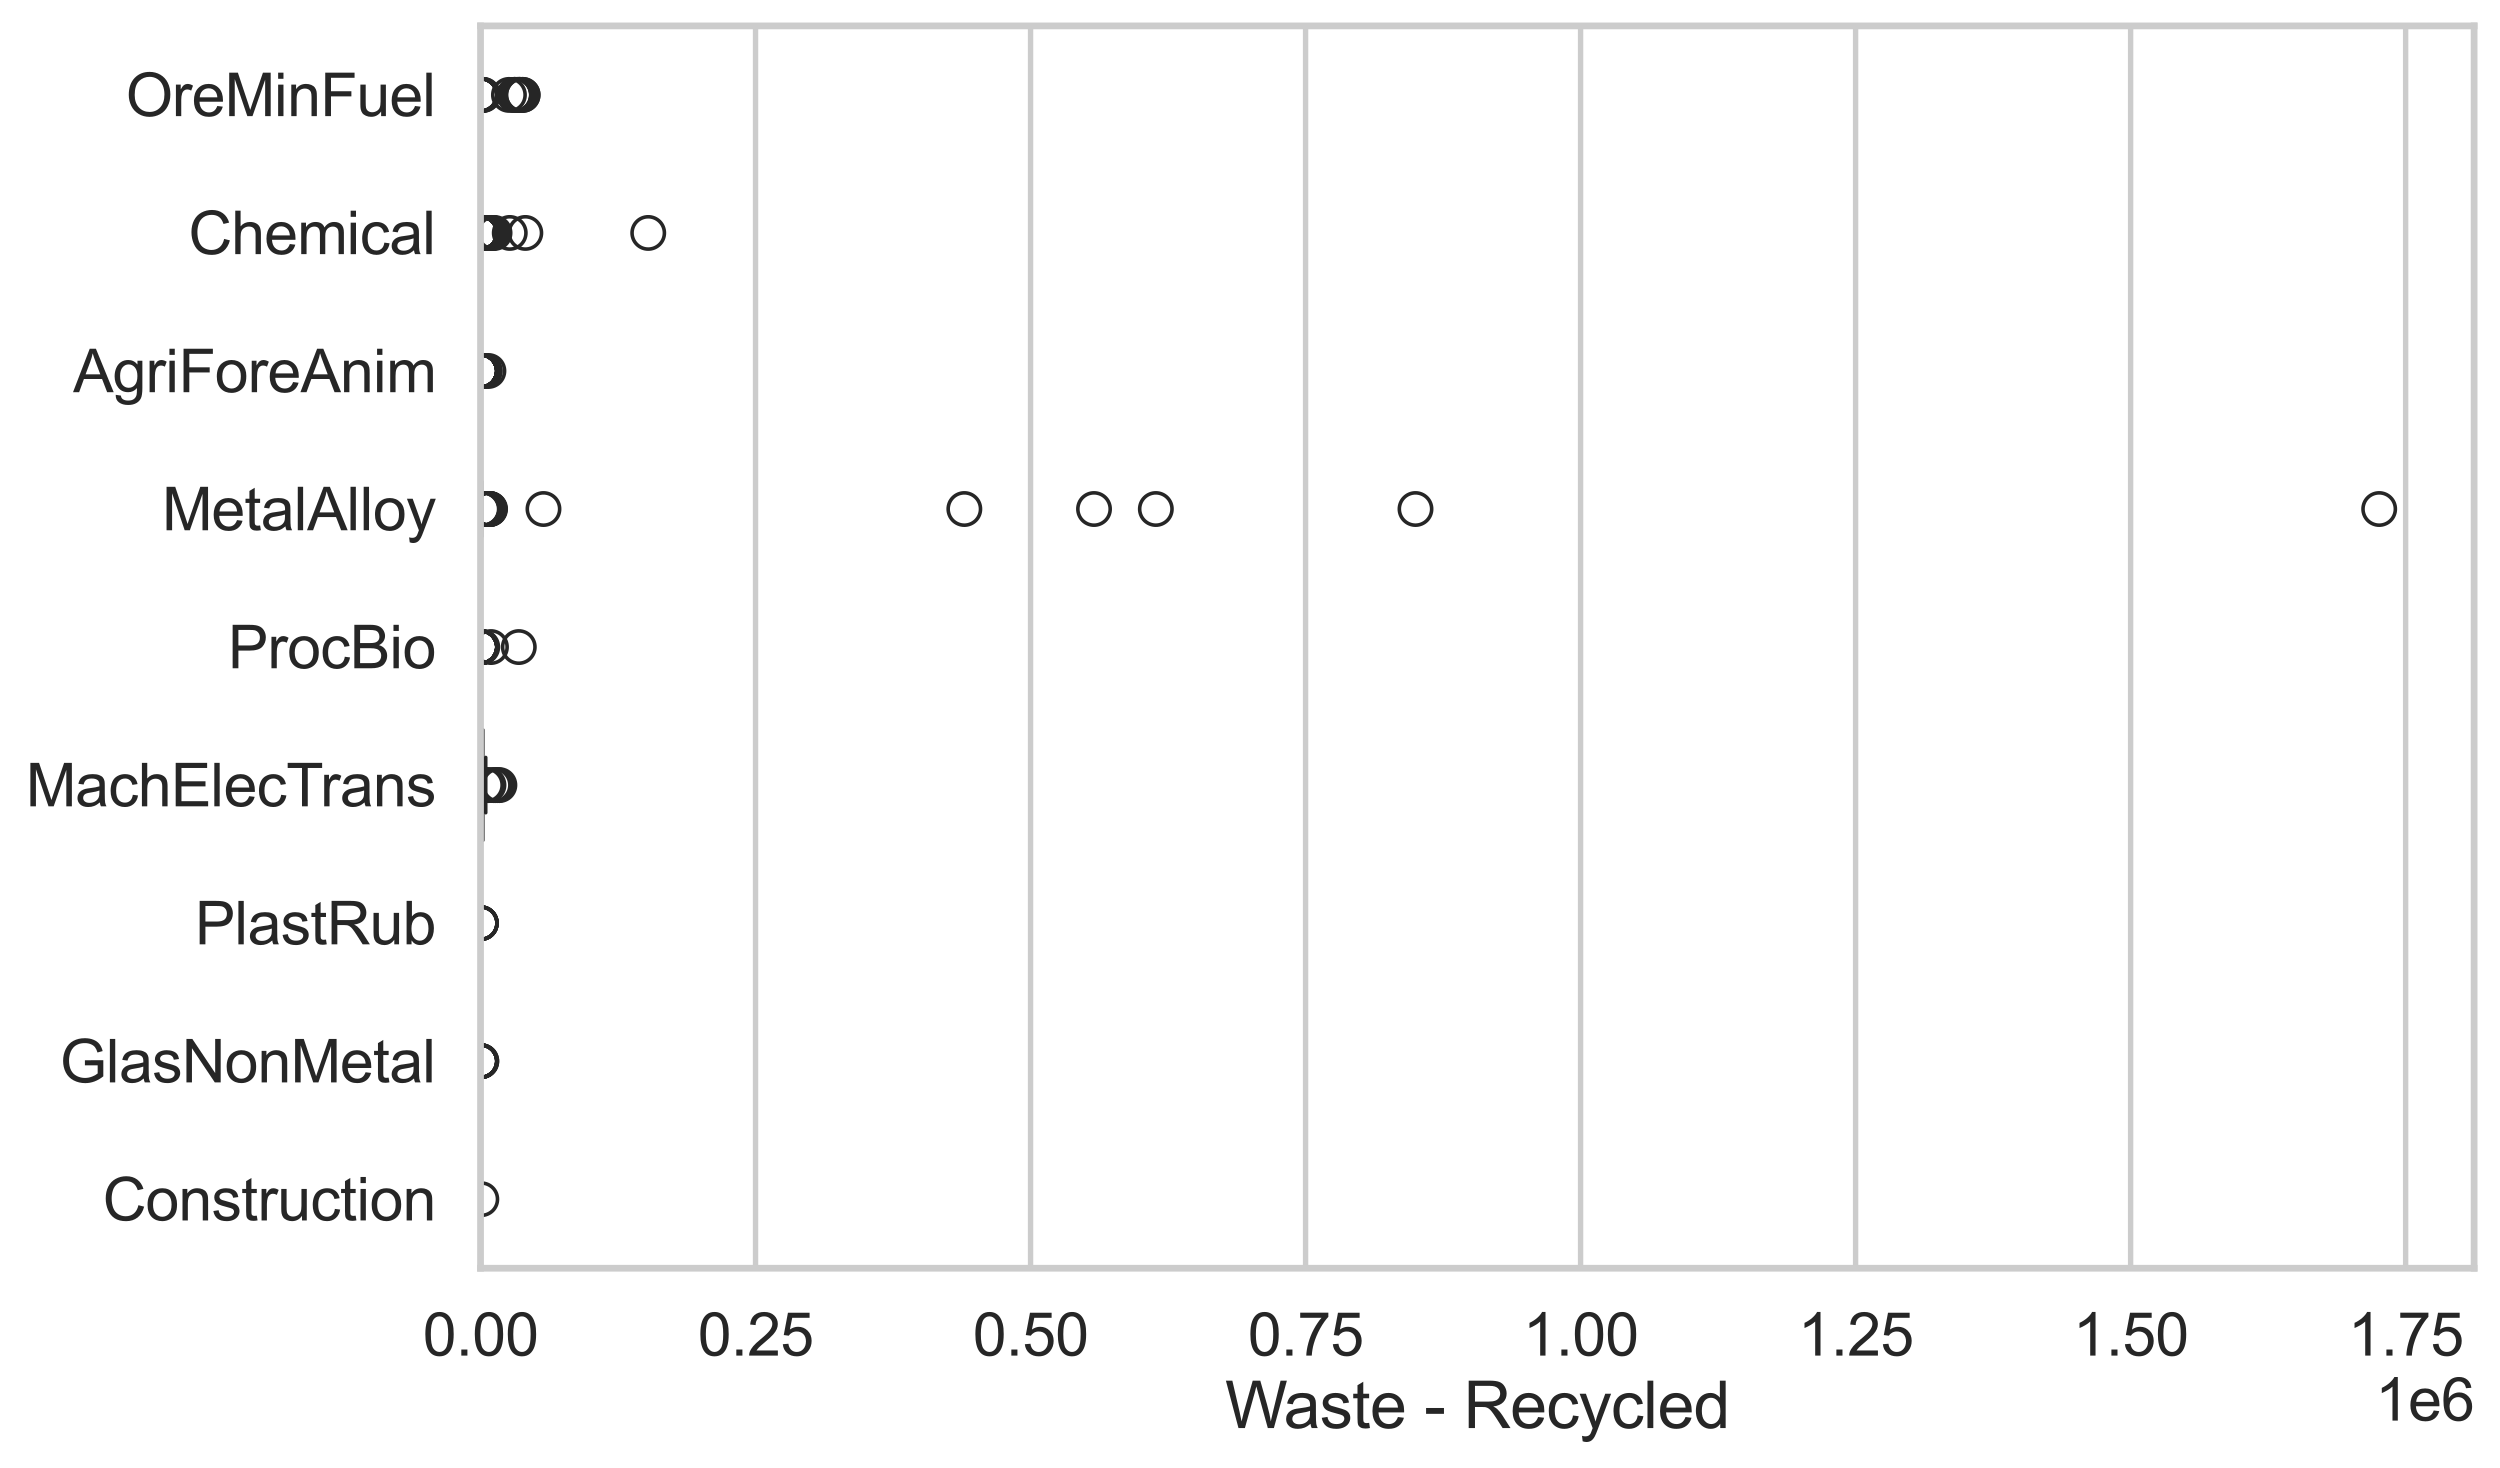 <?xml version="1.0" encoding="utf-8" standalone="no"?>
<!DOCTYPE svg PUBLIC "-//W3C//DTD SVG 1.1//EN"
  "http://www.w3.org/Graphics/SVG/1.1/DTD/svg11.dtd">
<svg xmlns:xlink="http://www.w3.org/1999/xlink" width="695.577pt" height="408.322pt" viewBox="0 0 695.577 408.322" xmlns="http://www.w3.org/2000/svg" version="1.1">
 <defs>
  <style type="text/css">*{stroke-linejoin: round; stroke-linecap: butt}</style>
 </defs>
 <g id="figure_1">
  <g id="patch_1">
   <path d="M 0 408.322 
L 695.577 408.322 
L 695.577 0 
L 0 0 
z
" style="fill: #ffffff"/>
  </g>
  <g id="axes_1">
   <g id="patch_2">
    <path d="M 133.697 352.86 
L 688.377 352.86 
L 688.377 7.2 
L 133.697 7.2 
z
" style="fill: #ffffff"/>
   </g>
   <g id="matplotlib.axis_1">
    <g id="xtick_1">
     <g id="line2d_1">
      <path d="M 133.697 352.86 
L 133.697 7.2 
" clip-path="url(#p94e90dce12)" style="fill: none; stroke: #cccccc; stroke-width: 1.5; stroke-linecap: round"/>
     </g>
     <g id="text_1">
      <!-- 0.00 -->
      <g style="fill: #262626" transform="translate(117.642 377.17) scale(0.165 -0.165)">
       <defs>
        <path id="ArialMT-30" d="M 266 2259 
Q 266 3072 433 3567 
Q 600 4063 929 4331 
Q 1259 4600 1759 4600 
Q 2128 4600 2406 4451 
Q 2684 4303 2865 4023 
Q 3047 3744 3150 3342 
Q 3253 2941 3253 2259 
Q 3253 1453 3087 958 
Q 2922 463 2592 192 
Q 2263 -78 1759 -78 
Q 1097 -78 719 397 
Q 266 969 266 2259 
z
M 844 2259 
Q 844 1131 1108 757 
Q 1372 384 1759 384 
Q 2147 384 2411 759 
Q 2675 1134 2675 2259 
Q 2675 3391 2411 3762 
Q 2147 4134 1753 4134 
Q 1366 4134 1134 3806 
Q 844 3388 844 2259 
z
" transform="scale(0.016)"/>
        <path id="ArialMT-2e" d="M 581 0 
L 581 641 
L 1222 641 
L 1222 0 
L 581 0 
z
" transform="scale(0.016)"/>
       </defs>
       <use xlink:href="#ArialMT-30"/>
       <use xlink:href="#ArialMT-2e" transform="translate(55.615 0)"/>
       <use xlink:href="#ArialMT-30" transform="translate(83.398 0)"/>
       <use xlink:href="#ArialMT-30" transform="translate(139.014 0)"/>
      </g>
     </g>
    </g>
    <g id="xtick_2">
     <g id="line2d_2">
      <path d="M 210.215 352.86 
L 210.215 7.2 
" clip-path="url(#p94e90dce12)" style="fill: none; stroke: #cccccc; stroke-width: 1.5; stroke-linecap: round"/>
     </g>
     <g id="text_2">
      <!-- 0.25 -->
      <g style="fill: #262626" transform="translate(194.159 377.17) scale(0.165 -0.165)">
       <defs>
        <path id="ArialMT-32" d="M 3222 541 
L 3222 0 
L 194 0 
Q 188 203 259 391 
Q 375 700 629 1000 
Q 884 1300 1366 1694 
Q 2113 2306 2375 2664 
Q 2638 3022 2638 3341 
Q 2638 3675 2398 3904 
Q 2159 4134 1775 4134 
Q 1369 4134 1125 3890 
Q 881 3647 878 3216 
L 300 3275 
Q 359 3922 746 4261 
Q 1134 4600 1788 4600 
Q 2447 4600 2831 4234 
Q 3216 3869 3216 3328 
Q 3216 3053 3103 2787 
Q 2991 2522 2730 2228 
Q 2469 1934 1863 1422 
Q 1356 997 1212 845 
Q 1069 694 975 541 
L 3222 541 
z
" transform="scale(0.016)"/>
        <path id="ArialMT-35" d="M 266 1200 
L 856 1250 
Q 922 819 1161 601 
Q 1400 384 1738 384 
Q 2144 384 2425 690 
Q 2706 997 2706 1503 
Q 2706 1984 2436 2262 
Q 2166 2541 1728 2541 
Q 1456 2541 1237 2417 
Q 1019 2294 894 2097 
L 366 2166 
L 809 4519 
L 3088 4519 
L 3088 3981 
L 1259 3981 
L 1013 2750 
Q 1425 3038 1878 3038 
Q 2478 3038 2890 2622 
Q 3303 2206 3303 1553 
Q 3303 931 2941 478 
Q 2500 -78 1738 -78 
Q 1113 -78 717 272 
Q 322 622 266 1200 
z
" transform="scale(0.016)"/>
       </defs>
       <use xlink:href="#ArialMT-30"/>
       <use xlink:href="#ArialMT-2e" transform="translate(55.615 0)"/>
       <use xlink:href="#ArialMT-32" transform="translate(83.398 0)"/>
       <use xlink:href="#ArialMT-35" transform="translate(139.014 0)"/>
      </g>
     </g>
    </g>
    <g id="xtick_3">
     <g id="line2d_3">
      <path d="M 286.732 352.86 
L 286.732 7.2 
" clip-path="url(#p94e90dce12)" style="fill: none; stroke: #cccccc; stroke-width: 1.5; stroke-linecap: round"/>
     </g>
     <g id="text_3">
      <!-- 0.50 -->
      <g style="fill: #262626" transform="translate(270.677 377.17) scale(0.165 -0.165)">
       <use xlink:href="#ArialMT-30"/>
       <use xlink:href="#ArialMT-2e" transform="translate(55.615 0)"/>
       <use xlink:href="#ArialMT-35" transform="translate(83.398 0)"/>
       <use xlink:href="#ArialMT-30" transform="translate(139.014 0)"/>
      </g>
     </g>
    </g>
    <g id="xtick_4">
     <g id="line2d_4">
      <path d="M 363.25 352.86 
L 363.25 7.2 
" clip-path="url(#p94e90dce12)" style="fill: none; stroke: #cccccc; stroke-width: 1.5; stroke-linecap: round"/>
     </g>
     <g id="text_4">
      <!-- 0.75 -->
      <g style="fill: #262626" transform="translate(347.195 377.17) scale(0.165 -0.165)">
       <defs>
        <path id="ArialMT-37" d="M 303 3981 
L 303 4522 
L 3269 4522 
L 3269 4084 
Q 2831 3619 2401 2847 
Q 1972 2075 1738 1259 
Q 1569 684 1522 0 
L 944 0 
Q 953 541 1156 1306 
Q 1359 2072 1739 2783 
Q 2119 3494 2547 3981 
L 303 3981 
z
" transform="scale(0.016)"/>
       </defs>
       <use xlink:href="#ArialMT-30"/>
       <use xlink:href="#ArialMT-2e" transform="translate(55.615 0)"/>
       <use xlink:href="#ArialMT-37" transform="translate(83.398 0)"/>
       <use xlink:href="#ArialMT-35" transform="translate(139.014 0)"/>
      </g>
     </g>
    </g>
    <g id="xtick_5">
     <g id="line2d_5">
      <path d="M 439.768 352.86 
L 439.768 7.2 
" clip-path="url(#p94e90dce12)" style="fill: none; stroke: #cccccc; stroke-width: 1.5; stroke-linecap: round"/>
     </g>
     <g id="text_5">
      <!-- 1.00 -->
      <g style="fill: #262626" transform="translate(423.713 377.17) scale(0.165 -0.165)">
       <defs>
        <path id="ArialMT-31" d="M 2384 0 
L 1822 0 
L 1822 3584 
Q 1619 3391 1289 3197 
Q 959 3003 697 2906 
L 697 3450 
Q 1169 3672 1522 3987 
Q 1875 4303 2022 4600 
L 2384 4600 
L 2384 0 
z
" transform="scale(0.016)"/>
       </defs>
       <use xlink:href="#ArialMT-31"/>
       <use xlink:href="#ArialMT-2e" transform="translate(55.615 0)"/>
       <use xlink:href="#ArialMT-30" transform="translate(83.398 0)"/>
       <use xlink:href="#ArialMT-30" transform="translate(139.014 0)"/>
      </g>
     </g>
    </g>
    <g id="xtick_6">
     <g id="line2d_6">
      <path d="M 516.286 352.86 
L 516.286 7.2 
" clip-path="url(#p94e90dce12)" style="fill: none; stroke: #cccccc; stroke-width: 1.5; stroke-linecap: round"/>
     </g>
     <g id="text_6">
      <!-- 1.25 -->
      <g style="fill: #262626" transform="translate(500.23 377.17) scale(0.165 -0.165)">
       <use xlink:href="#ArialMT-31"/>
       <use xlink:href="#ArialMT-2e" transform="translate(55.615 0)"/>
       <use xlink:href="#ArialMT-32" transform="translate(83.398 0)"/>
       <use xlink:href="#ArialMT-35" transform="translate(139.014 0)"/>
      </g>
     </g>
    </g>
    <g id="xtick_7">
     <g id="line2d_7">
      <path d="M 592.803 352.86 
L 592.803 7.2 
" clip-path="url(#p94e90dce12)" style="fill: none; stroke: #cccccc; stroke-width: 1.5; stroke-linecap: round"/>
     </g>
     <g id="text_7">
      <!-- 1.50 -->
      <g style="fill: #262626" transform="translate(576.748 377.17) scale(0.165 -0.165)">
       <use xlink:href="#ArialMT-31"/>
       <use xlink:href="#ArialMT-2e" transform="translate(55.615 0)"/>
       <use xlink:href="#ArialMT-35" transform="translate(83.398 0)"/>
       <use xlink:href="#ArialMT-30" transform="translate(139.014 0)"/>
      </g>
     </g>
    </g>
    <g id="xtick_8">
     <g id="line2d_8">
      <path d="M 669.321 352.86 
L 669.321 7.2 
" clip-path="url(#p94e90dce12)" style="fill: none; stroke: #cccccc; stroke-width: 1.5; stroke-linecap: round"/>
     </g>
     <g id="text_8">
      <!-- 1.75 -->
      <g style="fill: #262626" transform="translate(653.266 377.17) scale(0.165 -0.165)">
       <use xlink:href="#ArialMT-31"/>
       <use xlink:href="#ArialMT-2e" transform="translate(55.615 0)"/>
       <use xlink:href="#ArialMT-37" transform="translate(83.398 0)"/>
       <use xlink:href="#ArialMT-35" transform="translate(139.014 0)"/>
      </g>
     </g>
    </g>
    <g id="text_9">
     <!-- Waste - Recycled -->
     <g style="fill: #262626" transform="translate(340.858 397.334) scale(0.18 -0.18)">
      <defs>
       <path id="ArialMT-57" d="M 1294 0 
L 78 4581 
L 700 4581 
L 1397 1578 
Q 1509 1106 1591 641 
Q 1766 1375 1797 1488 
L 2669 4581 
L 3400 4581 
L 4056 2263 
Q 4303 1400 4413 641 
Q 4500 1075 4641 1638 
L 5359 4581 
L 5969 4581 
L 4713 0 
L 4128 0 
L 3163 3491 
Q 3041 3928 3019 4028 
Q 2947 3713 2884 3491 
L 1913 0 
L 1294 0 
z
" transform="scale(0.016)"/>
       <path id="ArialMT-61" d="M 2588 409 
Q 2275 144 1986 34 
Q 1697 -75 1366 -75 
Q 819 -75 525 192 
Q 231 459 231 875 
Q 231 1119 342 1320 
Q 453 1522 633 1644 
Q 813 1766 1038 1828 
Q 1203 1872 1538 1913 
Q 2219 1994 2541 2106 
Q 2544 2222 2544 2253 
Q 2544 2597 2384 2738 
Q 2169 2928 1744 2928 
Q 1347 2928 1158 2789 
Q 969 2650 878 2297 
L 328 2372 
Q 403 2725 575 2942 
Q 747 3159 1072 3276 
Q 1397 3394 1825 3394 
Q 2250 3394 2515 3294 
Q 2781 3194 2906 3042 
Q 3031 2891 3081 2659 
Q 3109 2516 3109 2141 
L 3109 1391 
Q 3109 606 3145 398 
Q 3181 191 3288 0 
L 2700 0 
Q 2613 175 2588 409 
z
M 2541 1666 
Q 2234 1541 1622 1453 
Q 1275 1403 1131 1340 
Q 988 1278 909 1158 
Q 831 1038 831 891 
Q 831 666 1001 516 
Q 1172 366 1500 366 
Q 1825 366 2078 508 
Q 2331 650 2450 897 
Q 2541 1088 2541 1459 
L 2541 1666 
z
" transform="scale(0.016)"/>
       <path id="ArialMT-73" d="M 197 991 
L 753 1078 
Q 800 744 1014 566 
Q 1228 388 1613 388 
Q 2000 388 2187 545 
Q 2375 703 2375 916 
Q 2375 1106 2209 1216 
Q 2094 1291 1634 1406 
Q 1016 1563 777 1677 
Q 538 1791 414 1992 
Q 291 2194 291 2438 
Q 291 2659 392 2848 
Q 494 3038 669 3163 
Q 800 3259 1026 3326 
Q 1253 3394 1513 3394 
Q 1903 3394 2198 3281 
Q 2494 3169 2634 2976 
Q 2775 2784 2828 2463 
L 2278 2388 
Q 2241 2644 2061 2787 
Q 1881 2931 1553 2931 
Q 1166 2931 1000 2803 
Q 834 2675 834 2503 
Q 834 2394 903 2306 
Q 972 2216 1119 2156 
Q 1203 2125 1616 2013 
Q 2213 1853 2448 1751 
Q 2684 1650 2818 1456 
Q 2953 1263 2953 975 
Q 2953 694 2789 445 
Q 2625 197 2315 61 
Q 2006 -75 1616 -75 
Q 969 -75 630 194 
Q 291 463 197 991 
z
" transform="scale(0.016)"/>
       <path id="ArialMT-74" d="M 1650 503 
L 1731 6 
Q 1494 -44 1306 -44 
Q 1000 -44 831 53 
Q 663 150 594 308 
Q 525 466 525 972 
L 525 2881 
L 113 2881 
L 113 3319 
L 525 3319 
L 525 4141 
L 1084 4478 
L 1084 3319 
L 1650 3319 
L 1650 2881 
L 1084 2881 
L 1084 941 
Q 1084 700 1114 631 
Q 1144 563 1211 522 
Q 1278 481 1403 481 
Q 1497 481 1650 503 
z
" transform="scale(0.016)"/>
       <path id="ArialMT-65" d="M 2694 1069 
L 3275 997 
Q 3138 488 2766 206 
Q 2394 -75 1816 -75 
Q 1088 -75 661 373 
Q 234 822 234 1631 
Q 234 2469 665 2931 
Q 1097 3394 1784 3394 
Q 2450 3394 2872 2941 
Q 3294 2488 3294 1666 
Q 3294 1616 3291 1516 
L 816 1516 
Q 847 969 1125 678 
Q 1403 388 1819 388 
Q 2128 388 2347 550 
Q 2566 713 2694 1069 
z
M 847 1978 
L 2700 1978 
Q 2663 2397 2488 2606 
Q 2219 2931 1791 2931 
Q 1403 2931 1139 2672 
Q 875 2413 847 1978 
z
" transform="scale(0.016)"/>
       <path id="ArialMT-20" transform="scale(0.016)"/>
       <path id="ArialMT-2d" d="M 203 1375 
L 203 1941 
L 1931 1941 
L 1931 1375 
L 203 1375 
z
" transform="scale(0.016)"/>
       <path id="ArialMT-52" d="M 503 0 
L 503 4581 
L 2534 4581 
Q 3147 4581 3465 4457 
Q 3784 4334 3975 4021 
Q 4166 3709 4166 3331 
Q 4166 2844 3850 2509 
Q 3534 2175 2875 2084 
Q 3116 1969 3241 1856 
Q 3506 1613 3744 1247 
L 4541 0 
L 3778 0 
L 3172 953 
Q 2906 1366 2734 1584 
Q 2563 1803 2427 1890 
Q 2291 1978 2150 2013 
Q 2047 2034 1813 2034 
L 1109 2034 
L 1109 0 
L 503 0 
z
M 1109 2559 
L 2413 2559 
Q 2828 2559 3062 2645 
Q 3297 2731 3419 2920 
Q 3541 3109 3541 3331 
Q 3541 3656 3305 3865 
Q 3069 4075 2559 4075 
L 1109 4075 
L 1109 2559 
z
" transform="scale(0.016)"/>
       <path id="ArialMT-63" d="M 2588 1216 
L 3141 1144 
Q 3050 572 2676 248 
Q 2303 -75 1759 -75 
Q 1078 -75 664 370 
Q 250 816 250 1647 
Q 250 2184 428 2587 
Q 606 2991 970 3192 
Q 1334 3394 1763 3394 
Q 2303 3394 2647 3120 
Q 2991 2847 3088 2344 
L 2541 2259 
Q 2463 2594 2264 2762 
Q 2066 2931 1784 2931 
Q 1359 2931 1093 2626 
Q 828 2322 828 1663 
Q 828 994 1084 691 
Q 1341 388 1753 388 
Q 2084 388 2306 591 
Q 2528 794 2588 1216 
z
" transform="scale(0.016)"/>
       <path id="ArialMT-79" d="M 397 -1278 
L 334 -750 
Q 519 -800 656 -800 
Q 844 -800 956 -737 
Q 1069 -675 1141 -563 
Q 1194 -478 1313 -144 
Q 1328 -97 1363 -6 
L 103 3319 
L 709 3319 
L 1400 1397 
Q 1534 1031 1641 628 
Q 1738 1016 1872 1384 
L 2581 3319 
L 3144 3319 
L 1881 -56 
Q 1678 -603 1566 -809 
Q 1416 -1088 1222 -1217 
Q 1028 -1347 759 -1347 
Q 597 -1347 397 -1278 
z
" transform="scale(0.016)"/>
       <path id="ArialMT-6c" d="M 409 0 
L 409 4581 
L 972 4581 
L 972 0 
L 409 0 
z
" transform="scale(0.016)"/>
       <path id="ArialMT-64" d="M 2575 0 
L 2575 419 
Q 2259 -75 1647 -75 
Q 1250 -75 917 144 
Q 584 363 401 755 
Q 219 1147 219 1656 
Q 219 2153 384 2558 
Q 550 2963 881 3178 
Q 1213 3394 1622 3394 
Q 1922 3394 2156 3267 
Q 2391 3141 2538 2938 
L 2538 4581 
L 3097 4581 
L 3097 0 
L 2575 0 
z
M 797 1656 
Q 797 1019 1065 703 
Q 1334 388 1700 388 
Q 2069 388 2326 689 
Q 2584 991 2584 1609 
Q 2584 2291 2321 2609 
Q 2059 2928 1675 2928 
Q 1300 2928 1048 2622 
Q 797 2316 797 1656 
z
" transform="scale(0.016)"/>
      </defs>
      <use xlink:href="#ArialMT-57"/>
      <use xlink:href="#ArialMT-61" transform="translate(90.635 0)"/>
      <use xlink:href="#ArialMT-73" transform="translate(146.25 0)"/>
      <use xlink:href="#ArialMT-74" transform="translate(196.25 0)"/>
      <use xlink:href="#ArialMT-65" transform="translate(224.033 0)"/>
      <use xlink:href="#ArialMT-20" transform="translate(279.648 0)"/>
      <use xlink:href="#ArialMT-2d" transform="translate(307.432 0)"/>
      <use xlink:href="#ArialMT-20" transform="translate(340.732 0)"/>
      <use xlink:href="#ArialMT-52" transform="translate(368.516 0)"/>
      <use xlink:href="#ArialMT-65" transform="translate(440.732 0)"/>
      <use xlink:href="#ArialMT-63" transform="translate(496.348 0)"/>
      <use xlink:href="#ArialMT-79" transform="translate(546.348 0)"/>
      <use xlink:href="#ArialMT-63" transform="translate(596.348 0)"/>
      <use xlink:href="#ArialMT-6c" transform="translate(646.348 0)"/>
      <use xlink:href="#ArialMT-65" transform="translate(668.564 0)"/>
      <use xlink:href="#ArialMT-64" transform="translate(724.18 0)"/>
     </g>
    </g>
    <g id="text_10">
     <!-- 1e6 -->
     <g style="fill: #262626" transform="translate(660.85 395.26) scale(0.165 -0.165)">
      <defs>
       <path id="ArialMT-36" d="M 3184 3459 
L 2625 3416 
Q 2550 3747 2413 3897 
Q 2184 4138 1850 4138 
Q 1581 4138 1378 3988 
Q 1113 3794 959 3422 
Q 806 3050 800 2363 
Q 1003 2672 1297 2822 
Q 1591 2972 1913 2972 
Q 2475 2972 2870 2558 
Q 3266 2144 3266 1488 
Q 3266 1056 3080 686 
Q 2894 316 2569 119 
Q 2244 -78 1831 -78 
Q 1128 -78 684 439 
Q 241 956 241 2144 
Q 241 3472 731 4075 
Q 1159 4600 1884 4600 
Q 2425 4600 2770 4297 
Q 3116 3994 3184 3459 
z
M 888 1484 
Q 888 1194 1011 928 
Q 1134 663 1356 523 
Q 1578 384 1822 384 
Q 2178 384 2434 671 
Q 2691 959 2691 1453 
Q 2691 1928 2437 2201 
Q 2184 2475 1800 2475 
Q 1419 2475 1153 2201 
Q 888 1928 888 1484 
z
" transform="scale(0.016)"/>
      </defs>
      <use xlink:href="#ArialMT-31"/>
      <use xlink:href="#ArialMT-65" transform="translate(55.615 0)"/>
      <use xlink:href="#ArialMT-36" transform="translate(111.23 0)"/>
     </g>
    </g>
   </g>
   <g id="matplotlib.axis_2">
    <g id="ytick_1">
     <g id="text_11">
      <!-- OreMinFuel -->
      <g style="fill: #262626" transform="translate(35.013 32.309) scale(0.165 -0.165)">
       <defs>
        <path id="ArialMT-4f" d="M 309 2231 
Q 309 3372 921 4017 
Q 1534 4663 2503 4663 
Q 3138 4663 3647 4359 
Q 4156 4056 4423 3514 
Q 4691 2972 4691 2284 
Q 4691 1588 4409 1038 
Q 4128 488 3612 205 
Q 3097 -78 2500 -78 
Q 1853 -78 1343 234 
Q 834 547 571 1087 
Q 309 1628 309 2231 
z
M 934 2222 
Q 934 1394 1379 917 
Q 1825 441 2497 441 
Q 3181 441 3623 922 
Q 4066 1403 4066 2288 
Q 4066 2847 3877 3264 
Q 3688 3681 3323 3911 
Q 2959 4141 2506 4141 
Q 1863 4141 1398 3698 
Q 934 3256 934 2222 
z
" transform="scale(0.016)"/>
        <path id="ArialMT-72" d="M 416 0 
L 416 3319 
L 922 3319 
L 922 2816 
Q 1116 3169 1280 3281 
Q 1444 3394 1641 3394 
Q 1925 3394 2219 3213 
L 2025 2691 
Q 1819 2813 1613 2813 
Q 1428 2813 1281 2702 
Q 1134 2591 1072 2394 
Q 978 2094 978 1738 
L 978 0 
L 416 0 
z
" transform="scale(0.016)"/>
        <path id="ArialMT-4d" d="M 475 0 
L 475 4581 
L 1388 4581 
L 2472 1338 
Q 2622 884 2691 659 
Q 2769 909 2934 1394 
L 4031 4581 
L 4847 4581 
L 4847 0 
L 4263 0 
L 4263 3834 
L 2931 0 
L 2384 0 
L 1059 3900 
L 1059 0 
L 475 0 
z
" transform="scale(0.016)"/>
        <path id="ArialMT-69" d="M 425 3934 
L 425 4581 
L 988 4581 
L 988 3934 
L 425 3934 
z
M 425 0 
L 425 3319 
L 988 3319 
L 988 0 
L 425 0 
z
" transform="scale(0.016)"/>
        <path id="ArialMT-6e" d="M 422 0 
L 422 3319 
L 928 3319 
L 928 2847 
Q 1294 3394 1984 3394 
Q 2284 3394 2536 3286 
Q 2788 3178 2913 3003 
Q 3038 2828 3088 2588 
Q 3119 2431 3119 2041 
L 3119 0 
L 2556 0 
L 2556 2019 
Q 2556 2363 2490 2533 
Q 2425 2703 2258 2804 
Q 2091 2906 1866 2906 
Q 1506 2906 1245 2678 
Q 984 2450 984 1813 
L 984 0 
L 422 0 
z
" transform="scale(0.016)"/>
        <path id="ArialMT-46" d="M 525 0 
L 525 4581 
L 3616 4581 
L 3616 4041 
L 1131 4041 
L 1131 2622 
L 3281 2622 
L 3281 2081 
L 1131 2081 
L 1131 0 
L 525 0 
z
" transform="scale(0.016)"/>
        <path id="ArialMT-75" d="M 2597 0 
L 2597 488 
Q 2209 -75 1544 -75 
Q 1250 -75 995 37 
Q 741 150 617 320 
Q 494 491 444 738 
Q 409 903 409 1263 
L 409 3319 
L 972 3319 
L 972 1478 
Q 972 1038 1006 884 
Q 1059 663 1231 536 
Q 1403 409 1656 409 
Q 1909 409 2131 539 
Q 2353 669 2445 892 
Q 2538 1116 2538 1541 
L 2538 3319 
L 3100 3319 
L 3100 0 
L 2597 0 
z
" transform="scale(0.016)"/>
       </defs>
       <use xlink:href="#ArialMT-4f"/>
       <use xlink:href="#ArialMT-72" transform="translate(77.783 0)"/>
       <use xlink:href="#ArialMT-65" transform="translate(111.084 0)"/>
       <use xlink:href="#ArialMT-4d" transform="translate(166.699 0)"/>
       <use xlink:href="#ArialMT-69" transform="translate(250 0)"/>
       <use xlink:href="#ArialMT-6e" transform="translate(272.217 0)"/>
       <use xlink:href="#ArialMT-46" transform="translate(327.832 0)"/>
       <use xlink:href="#ArialMT-75" transform="translate(388.916 0)"/>
       <use xlink:href="#ArialMT-65" transform="translate(444.531 0)"/>
       <use xlink:href="#ArialMT-6c" transform="translate(500.146 0)"/>
      </g>
     </g>
    </g>
    <g id="ytick_2">
     <g id="text_12">
      <!-- Chemical -->
      <g style="fill: #262626" transform="translate(52.428 70.715) scale(0.165 -0.165)">
       <defs>
        <path id="ArialMT-43" d="M 3763 1606 
L 4369 1453 
Q 4178 706 3683 314 
Q 3188 -78 2472 -78 
Q 1731 -78 1267 223 
Q 803 525 561 1097 
Q 319 1669 319 2325 
Q 319 3041 592 3573 
Q 866 4106 1370 4382 
Q 1875 4659 2481 4659 
Q 3169 4659 3637 4309 
Q 4106 3959 4291 3325 
L 3694 3184 
Q 3534 3684 3231 3912 
Q 2928 4141 2469 4141 
Q 1941 4141 1586 3887 
Q 1231 3634 1087 3207 
Q 944 2781 944 2328 
Q 944 1744 1114 1308 
Q 1284 872 1643 656 
Q 2003 441 2422 441 
Q 2931 441 3284 734 
Q 3638 1028 3763 1606 
z
" transform="scale(0.016)"/>
        <path id="ArialMT-68" d="M 422 0 
L 422 4581 
L 984 4581 
L 984 2938 
Q 1378 3394 1978 3394 
Q 2347 3394 2619 3248 
Q 2891 3103 3008 2847 
Q 3125 2591 3125 2103 
L 3125 0 
L 2563 0 
L 2563 2103 
Q 2563 2525 2380 2717 
Q 2197 2909 1863 2909 
Q 1613 2909 1392 2779 
Q 1172 2650 1078 2428 
Q 984 2206 984 1816 
L 984 0 
L 422 0 
z
" transform="scale(0.016)"/>
        <path id="ArialMT-6d" d="M 422 0 
L 422 3319 
L 925 3319 
L 925 2853 
Q 1081 3097 1340 3245 
Q 1600 3394 1931 3394 
Q 2300 3394 2536 3241 
Q 2772 3088 2869 2813 
Q 3263 3394 3894 3394 
Q 4388 3394 4653 3120 
Q 4919 2847 4919 2278 
L 4919 0 
L 4359 0 
L 4359 2091 
Q 4359 2428 4304 2576 
Q 4250 2725 4106 2815 
Q 3963 2906 3769 2906 
Q 3419 2906 3187 2673 
Q 2956 2441 2956 1928 
L 2956 0 
L 2394 0 
L 2394 2156 
Q 2394 2531 2256 2718 
Q 2119 2906 1806 2906 
Q 1569 2906 1367 2781 
Q 1166 2656 1075 2415 
Q 984 2175 984 1722 
L 984 0 
L 422 0 
z
" transform="scale(0.016)"/>
       </defs>
       <use xlink:href="#ArialMT-43"/>
       <use xlink:href="#ArialMT-68" transform="translate(72.217 0)"/>
       <use xlink:href="#ArialMT-65" transform="translate(127.832 0)"/>
       <use xlink:href="#ArialMT-6d" transform="translate(183.447 0)"/>
       <use xlink:href="#ArialMT-69" transform="translate(266.748 0)"/>
       <use xlink:href="#ArialMT-63" transform="translate(288.965 0)"/>
       <use xlink:href="#ArialMT-61" transform="translate(338.965 0)"/>
       <use xlink:href="#ArialMT-6c" transform="translate(394.58 0)"/>
      </g>
     </g>
    </g>
    <g id="ytick_3">
     <g id="text_13">
      <!-- AgriForeAnim -->
      <g style="fill: #262626" transform="translate(20.341 109.122) scale(0.165 -0.165)">
       <defs>
        <path id="ArialMT-41" d="M -9 0 
L 1750 4581 
L 2403 4581 
L 4278 0 
L 3588 0 
L 3053 1388 
L 1138 1388 
L 634 0 
L -9 0 
z
M 1313 1881 
L 2866 1881 
L 2388 3150 
Q 2169 3728 2063 4100 
Q 1975 3659 1816 3225 
L 1313 1881 
z
" transform="scale(0.016)"/>
        <path id="ArialMT-67" d="M 319 -275 
L 866 -356 
Q 900 -609 1056 -725 
Q 1266 -881 1628 -881 
Q 2019 -881 2231 -725 
Q 2444 -569 2519 -288 
Q 2563 -116 2559 434 
Q 2191 0 1641 0 
Q 956 0 581 494 
Q 206 988 206 1678 
Q 206 2153 378 2554 
Q 550 2956 876 3175 
Q 1203 3394 1644 3394 
Q 2231 3394 2613 2919 
L 2613 3319 
L 3131 3319 
L 3131 450 
Q 3131 -325 2973 -648 
Q 2816 -972 2473 -1159 
Q 2131 -1347 1631 -1347 
Q 1038 -1347 672 -1080 
Q 306 -813 319 -275 
z
M 784 1719 
Q 784 1066 1043 766 
Q 1303 466 1694 466 
Q 2081 466 2343 764 
Q 2606 1063 2606 1700 
Q 2606 2309 2336 2618 
Q 2066 2928 1684 2928 
Q 1309 2928 1046 2623 
Q 784 2319 784 1719 
z
" transform="scale(0.016)"/>
        <path id="ArialMT-6f" d="M 213 1659 
Q 213 2581 725 3025 
Q 1153 3394 1769 3394 
Q 2453 3394 2887 2945 
Q 3322 2497 3322 1706 
Q 3322 1066 3130 698 
Q 2938 331 2570 128 
Q 2203 -75 1769 -75 
Q 1072 -75 642 372 
Q 213 819 213 1659 
z
M 791 1659 
Q 791 1022 1069 705 
Q 1347 388 1769 388 
Q 2188 388 2466 706 
Q 2744 1025 2744 1678 
Q 2744 2294 2464 2611 
Q 2184 2928 1769 2928 
Q 1347 2928 1069 2612 
Q 791 2297 791 1659 
z
" transform="scale(0.016)"/>
       </defs>
       <use xlink:href="#ArialMT-41"/>
       <use xlink:href="#ArialMT-67" transform="translate(66.699 0)"/>
       <use xlink:href="#ArialMT-72" transform="translate(122.314 0)"/>
       <use xlink:href="#ArialMT-69" transform="translate(155.615 0)"/>
       <use xlink:href="#ArialMT-46" transform="translate(177.832 0)"/>
       <use xlink:href="#ArialMT-6f" transform="translate(238.916 0)"/>
       <use xlink:href="#ArialMT-72" transform="translate(294.531 0)"/>
       <use xlink:href="#ArialMT-65" transform="translate(327.832 0)"/>
       <use xlink:href="#ArialMT-41" transform="translate(383.447 0)"/>
       <use xlink:href="#ArialMT-6e" transform="translate(450.146 0)"/>
       <use xlink:href="#ArialMT-69" transform="translate(505.762 0)"/>
       <use xlink:href="#ArialMT-6d" transform="translate(527.979 0)"/>
      </g>
     </g>
    </g>
    <g id="ytick_4">
     <g id="text_14">
      <!-- MetalAlloy -->
      <g style="fill: #262626" transform="translate(45.088 147.529) scale(0.165 -0.165)">
       <use xlink:href="#ArialMT-4d"/>
       <use xlink:href="#ArialMT-65" transform="translate(83.301 0)"/>
       <use xlink:href="#ArialMT-74" transform="translate(138.916 0)"/>
       <use xlink:href="#ArialMT-61" transform="translate(166.699 0)"/>
       <use xlink:href="#ArialMT-6c" transform="translate(222.314 0)"/>
       <use xlink:href="#ArialMT-41" transform="translate(244.531 0)"/>
       <use xlink:href="#ArialMT-6c" transform="translate(311.23 0)"/>
       <use xlink:href="#ArialMT-6c" transform="translate(333.447 0)"/>
       <use xlink:href="#ArialMT-6f" transform="translate(355.664 0)"/>
       <use xlink:href="#ArialMT-79" transform="translate(411.279 0)"/>
      </g>
     </g>
    </g>
    <g id="ytick_5">
     <g id="text_15">
      <!-- ProcBio -->
      <g style="fill: #262626" transform="translate(63.424 185.935) scale(0.165 -0.165)">
       <defs>
        <path id="ArialMT-50" d="M 494 0 
L 494 4581 
L 2222 4581 
Q 2678 4581 2919 4538 
Q 3256 4481 3484 4323 
Q 3713 4166 3852 3881 
Q 3991 3597 3991 3256 
Q 3991 2672 3619 2267 
Q 3247 1863 2275 1863 
L 1100 1863 
L 1100 0 
L 494 0 
z
M 1100 2403 
L 2284 2403 
Q 2872 2403 3119 2622 
Q 3366 2841 3366 3238 
Q 3366 3525 3220 3729 
Q 3075 3934 2838 4000 
Q 2684 4041 2272 4041 
L 1100 4041 
L 1100 2403 
z
" transform="scale(0.016)"/>
        <path id="ArialMT-42" d="M 469 0 
L 469 4581 
L 2188 4581 
Q 2713 4581 3030 4442 
Q 3347 4303 3526 4014 
Q 3706 3725 3706 3409 
Q 3706 3116 3547 2856 
Q 3388 2597 3066 2438 
Q 3481 2316 3704 2022 
Q 3928 1728 3928 1328 
Q 3928 1006 3792 729 
Q 3656 453 3456 303 
Q 3256 153 2954 76 
Q 2653 0 2216 0 
L 469 0 
z
M 1075 2656 
L 2066 2656 
Q 2469 2656 2644 2709 
Q 2875 2778 2992 2937 
Q 3109 3097 3109 3338 
Q 3109 3566 3000 3739 
Q 2891 3913 2687 3977 
Q 2484 4041 1991 4041 
L 1075 4041 
L 1075 2656 
z
M 1075 541 
L 2216 541 
Q 2509 541 2628 563 
Q 2838 600 2978 687 
Q 3119 775 3209 942 
Q 3300 1109 3300 1328 
Q 3300 1584 3169 1773 
Q 3038 1963 2805 2039 
Q 2572 2116 2134 2116 
L 1075 2116 
L 1075 541 
z
" transform="scale(0.016)"/>
       </defs>
       <use xlink:href="#ArialMT-50"/>
       <use xlink:href="#ArialMT-72" transform="translate(66.699 0)"/>
       <use xlink:href="#ArialMT-6f" transform="translate(100 0)"/>
       <use xlink:href="#ArialMT-63" transform="translate(155.615 0)"/>
       <use xlink:href="#ArialMT-42" transform="translate(205.615 0)"/>
       <use xlink:href="#ArialMT-69" transform="translate(272.314 0)"/>
       <use xlink:href="#ArialMT-6f" transform="translate(294.531 0)"/>
      </g>
     </g>
    </g>
    <g id="ytick_6">
     <g id="text_16">
      <!-- MachElecTrans -->
      <g style="fill: #262626" transform="translate(7.2 224.342) scale(0.165 -0.165)">
       <defs>
        <path id="ArialMT-45" d="M 506 0 
L 506 4581 
L 3819 4581 
L 3819 4041 
L 1113 4041 
L 1113 2638 
L 3647 2638 
L 3647 2100 
L 1113 2100 
L 1113 541 
L 3925 541 
L 3925 0 
L 506 0 
z
" transform="scale(0.016)"/>
        <path id="ArialMT-54" d="M 1659 0 
L 1659 4041 
L 150 4041 
L 150 4581 
L 3781 4581 
L 3781 4041 
L 2266 4041 
L 2266 0 
L 1659 0 
z
" transform="scale(0.016)"/>
       </defs>
       <use xlink:href="#ArialMT-4d"/>
       <use xlink:href="#ArialMT-61" transform="translate(83.301 0)"/>
       <use xlink:href="#ArialMT-63" transform="translate(138.916 0)"/>
       <use xlink:href="#ArialMT-68" transform="translate(188.916 0)"/>
       <use xlink:href="#ArialMT-45" transform="translate(244.531 0)"/>
       <use xlink:href="#ArialMT-6c" transform="translate(311.23 0)"/>
       <use xlink:href="#ArialMT-65" transform="translate(333.447 0)"/>
       <use xlink:href="#ArialMT-63" transform="translate(389.062 0)"/>
       <use xlink:href="#ArialMT-54" transform="translate(439.062 0)"/>
       <use xlink:href="#ArialMT-72" transform="translate(496.396 0)"/>
       <use xlink:href="#ArialMT-61" transform="translate(529.697 0)"/>
       <use xlink:href="#ArialMT-6e" transform="translate(585.312 0)"/>
       <use xlink:href="#ArialMT-73" transform="translate(640.928 0)"/>
      </g>
     </g>
    </g>
    <g id="ytick_7">
     <g id="text_17">
      <!-- PlastRub -->
      <g style="fill: #262626" transform="translate(54.248 262.749) scale(0.165 -0.165)">
       <defs>
        <path id="ArialMT-62" d="M 941 0 
L 419 0 
L 419 4581 
L 981 4581 
L 981 2947 
Q 1338 3394 1891 3394 
Q 2197 3394 2470 3270 
Q 2744 3147 2920 2923 
Q 3097 2700 3197 2384 
Q 3297 2069 3297 1709 
Q 3297 856 2875 390 
Q 2453 -75 1863 -75 
Q 1275 -75 941 416 
L 941 0 
z
M 934 1684 
Q 934 1088 1097 822 
Q 1363 388 1816 388 
Q 2184 388 2453 708 
Q 2722 1028 2722 1663 
Q 2722 2313 2464 2622 
Q 2206 2931 1841 2931 
Q 1472 2931 1203 2611 
Q 934 2291 934 1684 
z
" transform="scale(0.016)"/>
       </defs>
       <use xlink:href="#ArialMT-50"/>
       <use xlink:href="#ArialMT-6c" transform="translate(66.699 0)"/>
       <use xlink:href="#ArialMT-61" transform="translate(88.916 0)"/>
       <use xlink:href="#ArialMT-73" transform="translate(144.531 0)"/>
       <use xlink:href="#ArialMT-74" transform="translate(194.531 0)"/>
       <use xlink:href="#ArialMT-52" transform="translate(222.314 0)"/>
       <use xlink:href="#ArialMT-75" transform="translate(294.531 0)"/>
       <use xlink:href="#ArialMT-62" transform="translate(350.146 0)"/>
      </g>
     </g>
    </g>
    <g id="ytick_8">
     <g id="text_18">
      <!-- GlasNonMetal -->
      <g style="fill: #262626" transform="translate(16.659 301.155) scale(0.165 -0.165)">
       <defs>
        <path id="ArialMT-47" d="M 2638 1797 
L 2638 2334 
L 4578 2338 
L 4578 638 
Q 4131 281 3656 101 
Q 3181 -78 2681 -78 
Q 2006 -78 1454 211 
Q 903 500 622 1047 
Q 341 1594 341 2269 
Q 341 2938 620 3517 
Q 900 4097 1425 4378 
Q 1950 4659 2634 4659 
Q 3131 4659 3532 4498 
Q 3934 4338 4162 4050 
Q 4391 3763 4509 3300 
L 3963 3150 
Q 3859 3500 3706 3700 
Q 3553 3900 3268 4020 
Q 2984 4141 2638 4141 
Q 2222 4141 1919 4014 
Q 1616 3888 1430 3681 
Q 1244 3475 1141 3228 
Q 966 2803 966 2306 
Q 966 1694 1177 1281 
Q 1388 869 1791 669 
Q 2194 469 2647 469 
Q 3041 469 3416 620 
Q 3791 772 3984 944 
L 3984 1797 
L 2638 1797 
z
" transform="scale(0.016)"/>
        <path id="ArialMT-4e" d="M 488 0 
L 488 4581 
L 1109 4581 
L 3516 984 
L 3516 4581 
L 4097 4581 
L 4097 0 
L 3475 0 
L 1069 3600 
L 1069 0 
L 488 0 
z
" transform="scale(0.016)"/>
       </defs>
       <use xlink:href="#ArialMT-47"/>
       <use xlink:href="#ArialMT-6c" transform="translate(77.783 0)"/>
       <use xlink:href="#ArialMT-61" transform="translate(100 0)"/>
       <use xlink:href="#ArialMT-73" transform="translate(155.615 0)"/>
       <use xlink:href="#ArialMT-4e" transform="translate(205.615 0)"/>
       <use xlink:href="#ArialMT-6f" transform="translate(277.832 0)"/>
       <use xlink:href="#ArialMT-6e" transform="translate(333.447 0)"/>
       <use xlink:href="#ArialMT-4d" transform="translate(389.062 0)"/>
       <use xlink:href="#ArialMT-65" transform="translate(472.363 0)"/>
       <use xlink:href="#ArialMT-74" transform="translate(527.979 0)"/>
       <use xlink:href="#ArialMT-61" transform="translate(555.762 0)"/>
       <use xlink:href="#ArialMT-6c" transform="translate(611.377 0)"/>
      </g>
     </g>
    </g>
    <g id="ytick_9">
     <g id="text_19">
      <!-- Construction -->
      <g style="fill: #262626" transform="translate(28.575 339.562) scale(0.165 -0.165)">
       <use xlink:href="#ArialMT-43"/>
       <use xlink:href="#ArialMT-6f" transform="translate(72.217 0)"/>
       <use xlink:href="#ArialMT-6e" transform="translate(127.832 0)"/>
       <use xlink:href="#ArialMT-73" transform="translate(183.447 0)"/>
       <use xlink:href="#ArialMT-74" transform="translate(233.447 0)"/>
       <use xlink:href="#ArialMT-72" transform="translate(261.23 0)"/>
       <use xlink:href="#ArialMT-75" transform="translate(294.531 0)"/>
       <use xlink:href="#ArialMT-63" transform="translate(350.146 0)"/>
       <use xlink:href="#ArialMT-74" transform="translate(400.146 0)"/>
       <use xlink:href="#ArialMT-69" transform="translate(427.93 0)"/>
       <use xlink:href="#ArialMT-6f" transform="translate(450.146 0)"/>
       <use xlink:href="#ArialMT-6e" transform="translate(505.762 0)"/>
      </g>
     </g>
    </g>
   </g>
   <g id="patch_3">
    <path d="M 133.697 11.041 
L 133.697 41.766 
L 133.703 41.766 
L 133.703 11.041 
L 133.697 11.041 
z
" clip-path="url(#p94e90dce12)" style="fill: #ca74db; stroke: #262626; stroke-linejoin: miter"/>
   </g>
   <g id="line2d_9">
    <path d="M 133.697 26.403 
L 133.697 26.403 
" clip-path="url(#p94e90dce12)" style="fill: none; stroke: #262626"/>
   </g>
   <g id="line2d_10">
    <path d="M 133.703 26.403 
L 133.712 26.403 
" clip-path="url(#p94e90dce12)" style="fill: none; stroke: #262626"/>
   </g>
   <g id="line2d_11">
    <path d="M 133.697 18.722 
L 133.697 34.085 
" clip-path="url(#p94e90dce12)" style="fill: none; stroke: #262626; stroke-linecap: round"/>
   </g>
   <g id="line2d_12">
    <path d="M 133.712 18.722 
L 133.712 34.085 
" clip-path="url(#p94e90dce12)" style="fill: none; stroke: #262626; stroke-linecap: round"/>
   </g>
   <g id="line2d_13">
    <defs>
     <path id="m0f57b137ba" d="M 0 4.5 
C 1.193 4.5 2.338 4.026 3.182 3.182 
C 4.026 2.338 4.5 1.193 4.5 0 
C 4.5 -1.193 4.026 -2.338 3.182 -3.182 
C 2.338 -4.026 1.193 -4.5 0 -4.5 
C -1.193 -4.5 -2.338 -4.026 -3.182 -3.182 
C -4.026 -2.338 -4.5 -1.193 -4.5 0 
C -4.5 1.193 -4.026 2.338 -3.182 3.182 
C -2.338 4.026 -1.193 4.5 0 4.5 
z
" style="stroke: #262626"/>
    </defs>
    <g clip-path="url(#p94e90dce12)">
     <use xlink:href="#m0f57b137ba" x="143.212" y="26.403" style="fill-opacity: 0; stroke: #262626"/>
     <use xlink:href="#m0f57b137ba" x="143.843" y="26.403" style="fill-opacity: 0; stroke: #262626"/>
     <use xlink:href="#m0f57b137ba" x="144.53" y="26.403" style="fill-opacity: 0; stroke: #262626"/>
     <use xlink:href="#m0f57b137ba" x="133.79" y="26.403" style="fill-opacity: 0; stroke: #262626"/>
     <use xlink:href="#m0f57b137ba" x="133.76" y="26.403" style="fill-opacity: 0; stroke: #262626"/>
     <use xlink:href="#m0f57b137ba" x="141.602" y="26.403" style="fill-opacity: 0; stroke: #262626"/>
     <use xlink:href="#m0f57b137ba" x="144.53" y="26.403" style="fill-opacity: 0; stroke: #262626"/>
     <use xlink:href="#m0f57b137ba" x="134.097" y="26.403" style="fill-opacity: 0; stroke: #262626"/>
     <use xlink:href="#m0f57b137ba" x="134.463" y="26.403" style="fill-opacity: 0; stroke: #262626"/>
     <use xlink:href="#m0f57b137ba" x="144.15" y="26.403" style="fill-opacity: 0; stroke: #262626"/>
     <use xlink:href="#m0f57b137ba" x="145.405" y="26.403" style="fill-opacity: 0; stroke: #262626"/>
     <use xlink:href="#m0f57b137ba" x="133.718" y="26.403" style="fill-opacity: 0; stroke: #262626"/>
     <use xlink:href="#m0f57b137ba" x="133.724" y="26.403" style="fill-opacity: 0; stroke: #262626"/>
     <use xlink:href="#m0f57b137ba" x="145.406" y="26.403" style="fill-opacity: 0; stroke: #262626"/>
     <use xlink:href="#m0f57b137ba" x="133.744" y="26.403" style="fill-opacity: 0; stroke: #262626"/>
     <use xlink:href="#m0f57b137ba" x="133.722" y="26.403" style="fill-opacity: 0; stroke: #262626"/>
     <use xlink:href="#m0f57b137ba" x="144.462" y="26.403" style="fill-opacity: 0; stroke: #262626"/>
     <use xlink:href="#m0f57b137ba" x="133.718" y="26.403" style="fill-opacity: 0; stroke: #262626"/>
     <use xlink:href="#m0f57b137ba" x="134.29" y="26.403" style="fill-opacity: 0; stroke: #262626"/>
     <use xlink:href="#m0f57b137ba" x="143.181" y="26.403" style="fill-opacity: 0; stroke: #262626"/>
     <use xlink:href="#m0f57b137ba" x="133.913" y="26.403" style="fill-opacity: 0; stroke: #262626"/>
     <use xlink:href="#m0f57b137ba" x="144.755" y="26.403" style="fill-opacity: 0; stroke: #262626"/>
     <use xlink:href="#m0f57b137ba" x="143.162" y="26.403" style="fill-opacity: 0; stroke: #262626"/>
    </g>
   </g>
   <g id="patch_4">
    <path d="M 133.707 49.447 
L 133.707 80.173 
L 133.735 80.173 
L 133.735 49.447 
L 133.707 49.447 
z
" clip-path="url(#p94e90dce12)" style="fill: #5ca236; stroke: #262626; stroke-linejoin: miter"/>
   </g>
   <g id="line2d_14">
    <path d="M 133.707 64.81 
L 133.697 64.81 
" clip-path="url(#p94e90dce12)" style="fill: none; stroke: #262626"/>
   </g>
   <g id="line2d_15">
    <path d="M 133.735 64.81 
L 133.777 64.81 
" clip-path="url(#p94e90dce12)" style="fill: none; stroke: #262626"/>
   </g>
   <g id="line2d_16">
    <path d="M 133.697 57.129 
L 133.697 72.491 
" clip-path="url(#p94e90dce12)" style="fill: none; stroke: #262626; stroke-linecap: round"/>
   </g>
   <g id="line2d_17">
    <path d="M 133.777 57.129 
L 133.777 72.491 
" clip-path="url(#p94e90dce12)" style="fill: none; stroke: #262626; stroke-linecap: round"/>
   </g>
   <g id="line2d_18">
    <g clip-path="url(#p94e90dce12)">
     <use xlink:href="#m0f57b137ba" x="146.164" y="64.81" style="fill-opacity: 0; stroke: #262626"/>
     <use xlink:href="#m0f57b137ba" x="133.867" y="64.81" style="fill-opacity: 0; stroke: #262626"/>
     <use xlink:href="#m0f57b137ba" x="134.652" y="64.81" style="fill-opacity: 0; stroke: #262626"/>
     <use xlink:href="#m0f57b137ba" x="134.333" y="64.81" style="fill-opacity: 0; stroke: #262626"/>
     <use xlink:href="#m0f57b137ba" x="133.781" y="64.81" style="fill-opacity: 0; stroke: #262626"/>
     <use xlink:href="#m0f57b137ba" x="136.554" y="64.81" style="fill-opacity: 0; stroke: #262626"/>
     <use xlink:href="#m0f57b137ba" x="133.83" y="64.81" style="fill-opacity: 0; stroke: #262626"/>
     <use xlink:href="#m0f57b137ba" x="133.807" y="64.81" style="fill-opacity: 0; stroke: #262626"/>
     <use xlink:href="#m0f57b137ba" x="133.85" y="64.81" style="fill-opacity: 0; stroke: #262626"/>
     <use xlink:href="#m0f57b137ba" x="133.784" y="64.81" style="fill-opacity: 0; stroke: #262626"/>
     <use xlink:href="#m0f57b137ba" x="133.779" y="64.81" style="fill-opacity: 0; stroke: #262626"/>
     <use xlink:href="#m0f57b137ba" x="134.442" y="64.81" style="fill-opacity: 0; stroke: #262626"/>
     <use xlink:href="#m0f57b137ba" x="141.83" y="64.81" style="fill-opacity: 0; stroke: #262626"/>
     <use xlink:href="#m0f57b137ba" x="133.784" y="64.81" style="fill-opacity: 0; stroke: #262626"/>
     <use xlink:href="#m0f57b137ba" x="134.535" y="64.81" style="fill-opacity: 0; stroke: #262626"/>
     <use xlink:href="#m0f57b137ba" x="133.933" y="64.81" style="fill-opacity: 0; stroke: #262626"/>
     <use xlink:href="#m0f57b137ba" x="136.875" y="64.81" style="fill-opacity: 0; stroke: #262626"/>
     <use xlink:href="#m0f57b137ba" x="133.792" y="64.81" style="fill-opacity: 0; stroke: #262626"/>
     <use xlink:href="#m0f57b137ba" x="134.536" y="64.81" style="fill-opacity: 0; stroke: #262626"/>
     <use xlink:href="#m0f57b137ba" x="134.056" y="64.81" style="fill-opacity: 0; stroke: #262626"/>
     <use xlink:href="#m0f57b137ba" x="133.782" y="64.81" style="fill-opacity: 0; stroke: #262626"/>
     <use xlink:href="#m0f57b137ba" x="133.811" y="64.81" style="fill-opacity: 0; stroke: #262626"/>
     <use xlink:href="#m0f57b137ba" x="133.972" y="64.81" style="fill-opacity: 0; stroke: #262626"/>
     <use xlink:href="#m0f57b137ba" x="180.358" y="64.81" style="fill-opacity: 0; stroke: #262626"/>
     <use xlink:href="#m0f57b137ba" x="133.806" y="64.81" style="fill-opacity: 0; stroke: #262626"/>
     <use xlink:href="#m0f57b137ba" x="134.4" y="64.81" style="fill-opacity: 0; stroke: #262626"/>
     <use xlink:href="#m0f57b137ba" x="134.077" y="64.81" style="fill-opacity: 0; stroke: #262626"/>
     <use xlink:href="#m0f57b137ba" x="134.205" y="64.81" style="fill-opacity: 0; stroke: #262626"/>
     <use xlink:href="#m0f57b137ba" x="133.915" y="64.81" style="fill-opacity: 0; stroke: #262626"/>
     <use xlink:href="#m0f57b137ba" x="133.805" y="64.81" style="fill-opacity: 0; stroke: #262626"/>
     <use xlink:href="#m0f57b137ba" x="133.877" y="64.81" style="fill-opacity: 0; stroke: #262626"/>
     <use xlink:href="#m0f57b137ba" x="134.401" y="64.81" style="fill-opacity: 0; stroke: #262626"/>
     <use xlink:href="#m0f57b137ba" x="134.334" y="64.81" style="fill-opacity: 0; stroke: #262626"/>
     <use xlink:href="#m0f57b137ba" x="133.784" y="64.81" style="fill-opacity: 0; stroke: #262626"/>
     <use xlink:href="#m0f57b137ba" x="133.812" y="64.81" style="fill-opacity: 0; stroke: #262626"/>
     <use xlink:href="#m0f57b137ba" x="134.192" y="64.81" style="fill-opacity: 0; stroke: #262626"/>
     <use xlink:href="#m0f57b137ba" x="133.784" y="64.81" style="fill-opacity: 0; stroke: #262626"/>
     <use xlink:href="#m0f57b137ba" x="134.029" y="64.81" style="fill-opacity: 0; stroke: #262626"/>
     <use xlink:href="#m0f57b137ba" x="134.037" y="64.81" style="fill-opacity: 0; stroke: #262626"/>
     <use xlink:href="#m0f57b137ba" x="133.842" y="64.81" style="fill-opacity: 0; stroke: #262626"/>
     <use xlink:href="#m0f57b137ba" x="133.783" y="64.81" style="fill-opacity: 0; stroke: #262626"/>
     <use xlink:href="#m0f57b137ba" x="135.261" y="64.81" style="fill-opacity: 0; stroke: #262626"/>
     <use xlink:href="#m0f57b137ba" x="134.069" y="64.81" style="fill-opacity: 0; stroke: #262626"/>
     <use xlink:href="#m0f57b137ba" x="137.595" y="64.81" style="fill-opacity: 0; stroke: #262626"/>
     <use xlink:href="#m0f57b137ba" x="134.059" y="64.81" style="fill-opacity: 0; stroke: #262626"/>
     <use xlink:href="#m0f57b137ba" x="133.807" y="64.81" style="fill-opacity: 0; stroke: #262626"/>
     <use xlink:href="#m0f57b137ba" x="134.395" y="64.81" style="fill-opacity: 0; stroke: #262626"/>
     <use xlink:href="#m0f57b137ba" x="133.818" y="64.81" style="fill-opacity: 0; stroke: #262626"/>
     <use xlink:href="#m0f57b137ba" x="134.183" y="64.81" style="fill-opacity: 0; stroke: #262626"/>
     <use xlink:href="#m0f57b137ba" x="134.61" y="64.81" style="fill-opacity: 0; stroke: #262626"/>
     <use xlink:href="#m0f57b137ba" x="133.786" y="64.81" style="fill-opacity: 0; stroke: #262626"/>
     <use xlink:href="#m0f57b137ba" x="133.781" y="64.81" style="fill-opacity: 0; stroke: #262626"/>
     <use xlink:href="#m0f57b137ba" x="134.42" y="64.81" style="fill-opacity: 0; stroke: #262626"/>
     <use xlink:href="#m0f57b137ba" x="136.875" y="64.81" style="fill-opacity: 0; stroke: #262626"/>
     <use xlink:href="#m0f57b137ba" x="133.831" y="64.81" style="fill-opacity: 0; stroke: #262626"/>
     <use xlink:href="#m0f57b137ba" x="133.805" y="64.81" style="fill-opacity: 0; stroke: #262626"/>
     <use xlink:href="#m0f57b137ba" x="136.208" y="64.81" style="fill-opacity: 0; stroke: #262626"/>
     <use xlink:href="#m0f57b137ba" x="133.811" y="64.81" style="fill-opacity: 0; stroke: #262626"/>
     <use xlink:href="#m0f57b137ba" x="133.782" y="64.81" style="fill-opacity: 0; stroke: #262626"/>
     <use xlink:href="#m0f57b137ba" x="133.788" y="64.81" style="fill-opacity: 0; stroke: #262626"/>
     <use xlink:href="#m0f57b137ba" x="135.36" y="64.81" style="fill-opacity: 0; stroke: #262626"/>
     <use xlink:href="#m0f57b137ba" x="134.098" y="64.81" style="fill-opacity: 0; stroke: #262626"/>
     <use xlink:href="#m0f57b137ba" x="133.849" y="64.81" style="fill-opacity: 0; stroke: #262626"/>
     <use xlink:href="#m0f57b137ba" x="133.808" y="64.81" style="fill-opacity: 0; stroke: #262626"/>
     <use xlink:href="#m0f57b137ba" x="135.756" y="64.81" style="fill-opacity: 0; stroke: #262626"/>
     <use xlink:href="#m0f57b137ba" x="134.719" y="64.81" style="fill-opacity: 0; stroke: #262626"/>
     <use xlink:href="#m0f57b137ba" x="133.818" y="64.81" style="fill-opacity: 0; stroke: #262626"/>
     <use xlink:href="#m0f57b137ba" x="133.902" y="64.81" style="fill-opacity: 0; stroke: #262626"/>
     <use xlink:href="#m0f57b137ba" x="133.811" y="64.81" style="fill-opacity: 0; stroke: #262626"/>
     <use xlink:href="#m0f57b137ba" x="135.176" y="64.81" style="fill-opacity: 0; stroke: #262626"/>
     <use xlink:href="#m0f57b137ba" x="133.799" y="64.81" style="fill-opacity: 0; stroke: #262626"/>
     <use xlink:href="#m0f57b137ba" x="134.704" y="64.81" style="fill-opacity: 0; stroke: #262626"/>
     <use xlink:href="#m0f57b137ba" x="133.8" y="64.81" style="fill-opacity: 0; stroke: #262626"/>
     <use xlink:href="#m0f57b137ba" x="134.614" y="64.81" style="fill-opacity: 0; stroke: #262626"/>
     <use xlink:href="#m0f57b137ba" x="133.83" y="64.81" style="fill-opacity: 0; stroke: #262626"/>
     <use xlink:href="#m0f57b137ba" x="134.122" y="64.81" style="fill-opacity: 0; stroke: #262626"/>
    </g>
   </g>
   <g id="patch_5">
    <path d="M 133.698 87.854 
L 133.698 118.579 
L 133.704 118.579 
L 133.704 87.854 
L 133.698 87.854 
z
" clip-path="url(#p94e90dce12)" style="fill: #68afd7; stroke: #262626; stroke-linejoin: miter"/>
   </g>
   <g id="line2d_19">
    <path d="M 133.698 103.217 
L 133.697 103.217 
" clip-path="url(#p94e90dce12)" style="fill: none; stroke: #262626"/>
   </g>
   <g id="line2d_20">
    <path d="M 133.704 103.217 
L 133.711 103.217 
" clip-path="url(#p94e90dce12)" style="fill: none; stroke: #262626"/>
   </g>
   <g id="line2d_21">
    <path d="M 133.697 95.535 
L 133.697 110.898 
" clip-path="url(#p94e90dce12)" style="fill: none; stroke: #262626; stroke-linecap: round"/>
   </g>
   <g id="line2d_22">
    <path d="M 133.711 95.535 
L 133.711 110.898 
" clip-path="url(#p94e90dce12)" style="fill: none; stroke: #262626; stroke-linecap: round"/>
   </g>
   <g id="line2d_23">
    <g clip-path="url(#p94e90dce12)">
     <use xlink:href="#m0f57b137ba" x="133.717" y="103.217" style="fill-opacity: 0; stroke: #262626"/>
     <use xlink:href="#m0f57b137ba" x="133.713" y="103.217" style="fill-opacity: 0; stroke: #262626"/>
     <use xlink:href="#m0f57b137ba" x="133.729" y="103.217" style="fill-opacity: 0; stroke: #262626"/>
     <use xlink:href="#m0f57b137ba" x="133.735" y="103.217" style="fill-opacity: 0; stroke: #262626"/>
     <use xlink:href="#m0f57b137ba" x="133.733" y="103.217" style="fill-opacity: 0; stroke: #262626"/>
     <use xlink:href="#m0f57b137ba" x="133.722" y="103.217" style="fill-opacity: 0; stroke: #262626"/>
     <use xlink:href="#m0f57b137ba" x="133.849" y="103.217" style="fill-opacity: 0; stroke: #262626"/>
     <use xlink:href="#m0f57b137ba" x="133.731" y="103.217" style="fill-opacity: 0; stroke: #262626"/>
     <use xlink:href="#m0f57b137ba" x="135.893" y="103.217" style="fill-opacity: 0; stroke: #262626"/>
     <use xlink:href="#m0f57b137ba" x="133.727" y="103.217" style="fill-opacity: 0; stroke: #262626"/>
     <use xlink:href="#m0f57b137ba" x="133.714" y="103.217" style="fill-opacity: 0; stroke: #262626"/>
     <use xlink:href="#m0f57b137ba" x="133.721" y="103.217" style="fill-opacity: 0; stroke: #262626"/>
     <use xlink:href="#m0f57b137ba" x="133.792" y="103.217" style="fill-opacity: 0; stroke: #262626"/>
     <use xlink:href="#m0f57b137ba" x="133.713" y="103.217" style="fill-opacity: 0; stroke: #262626"/>
     <use xlink:href="#m0f57b137ba" x="133.712" y="103.217" style="fill-opacity: 0; stroke: #262626"/>
     <use xlink:href="#m0f57b137ba" x="133.718" y="103.217" style="fill-opacity: 0; stroke: #262626"/>
     <use xlink:href="#m0f57b137ba" x="133.719" y="103.217" style="fill-opacity: 0; stroke: #262626"/>
     <use xlink:href="#m0f57b137ba" x="134.903" y="103.217" style="fill-opacity: 0; stroke: #262626"/>
     <use xlink:href="#m0f57b137ba" x="133.716" y="103.217" style="fill-opacity: 0; stroke: #262626"/>
     <use xlink:href="#m0f57b137ba" x="133.722" y="103.217" style="fill-opacity: 0; stroke: #262626"/>
     <use xlink:href="#m0f57b137ba" x="133.714" y="103.217" style="fill-opacity: 0; stroke: #262626"/>
     <use xlink:href="#m0f57b137ba" x="133.714" y="103.217" style="fill-opacity: 0; stroke: #262626"/>
     <use xlink:href="#m0f57b137ba" x="133.712" y="103.217" style="fill-opacity: 0; stroke: #262626"/>
     <use xlink:href="#m0f57b137ba" x="133.715" y="103.217" style="fill-opacity: 0; stroke: #262626"/>
     <use xlink:href="#m0f57b137ba" x="133.713" y="103.217" style="fill-opacity: 0; stroke: #262626"/>
     <use xlink:href="#m0f57b137ba" x="134.358" y="103.217" style="fill-opacity: 0; stroke: #262626"/>
     <use xlink:href="#m0f57b137ba" x="133.715" y="103.217" style="fill-opacity: 0; stroke: #262626"/>
    </g>
   </g>
   <g id="patch_6">
    <path d="M 133.705 126.261 
L 133.705 156.986 
L 133.873 156.986 
L 133.873 126.261 
L 133.705 126.261 
z
" clip-path="url(#p94e90dce12)" style="fill: #daac58; stroke: #262626; stroke-linejoin: miter"/>
   </g>
   <g id="line2d_24">
    <path d="M 133.705 141.623 
L 133.697 141.623 
" clip-path="url(#p94e90dce12)" style="fill: none; stroke: #262626"/>
   </g>
   <g id="line2d_25">
    <path d="M 133.873 141.623 
L 133.977 141.623 
" clip-path="url(#p94e90dce12)" style="fill: none; stroke: #262626"/>
   </g>
   <g id="line2d_26">
    <path d="M 133.697 133.942 
L 133.697 149.305 
" clip-path="url(#p94e90dce12)" style="fill: none; stroke: #262626; stroke-linecap: round"/>
   </g>
   <g id="line2d_27">
    <path d="M 133.977 133.942 
L 133.977 149.305 
" clip-path="url(#p94e90dce12)" style="fill: none; stroke: #262626; stroke-linecap: round"/>
   </g>
   <g id="line2d_28">
    <g clip-path="url(#p94e90dce12)">
     <use xlink:href="#m0f57b137ba" x="134.228" y="141.623" style="fill-opacity: 0; stroke: #262626"/>
     <use xlink:href="#m0f57b137ba" x="136.164" y="141.623" style="fill-opacity: 0; stroke: #262626"/>
     <use xlink:href="#m0f57b137ba" x="136.351" y="141.623" style="fill-opacity: 0; stroke: #262626"/>
     <use xlink:href="#m0f57b137ba" x="268.309" y="141.623" style="fill-opacity: 0; stroke: #262626"/>
     <use xlink:href="#m0f57b137ba" x="136.077" y="141.623" style="fill-opacity: 0; stroke: #262626"/>
     <use xlink:href="#m0f57b137ba" x="136.216" y="141.623" style="fill-opacity: 0; stroke: #262626"/>
     <use xlink:href="#m0f57b137ba" x="135.283" y="141.623" style="fill-opacity: 0; stroke: #262626"/>
     <use xlink:href="#m0f57b137ba" x="321.59" y="141.623" style="fill-opacity: 0; stroke: #262626"/>
     <use xlink:href="#m0f57b137ba" x="136.151" y="141.623" style="fill-opacity: 0; stroke: #262626"/>
     <use xlink:href="#m0f57b137ba" x="393.835" y="141.623" style="fill-opacity: 0; stroke: #262626"/>
     <use xlink:href="#m0f57b137ba" x="661.964" y="141.623" style="fill-opacity: 0; stroke: #262626"/>
     <use xlink:href="#m0f57b137ba" x="135.565" y="141.623" style="fill-opacity: 0; stroke: #262626"/>
     <use xlink:href="#m0f57b137ba" x="134.366" y="141.623" style="fill-opacity: 0; stroke: #262626"/>
     <use xlink:href="#m0f57b137ba" x="134.35" y="141.623" style="fill-opacity: 0; stroke: #262626"/>
     <use xlink:href="#m0f57b137ba" x="151.211" y="141.623" style="fill-opacity: 0; stroke: #262626"/>
     <use xlink:href="#m0f57b137ba" x="304.39" y="141.623" style="fill-opacity: 0; stroke: #262626"/>
     <use xlink:href="#m0f57b137ba" x="134.568" y="141.623" style="fill-opacity: 0; stroke: #262626"/>
    </g>
   </g>
   <g id="patch_7">
    <path d="M 133.699 164.667 
L 133.699 195.393 
L 133.707 195.393 
L 133.707 164.667 
L 133.699 164.667 
z
" clip-path="url(#p94e90dce12)" style="fill: #166c9c; stroke: #262626; stroke-linejoin: miter"/>
   </g>
   <g id="line2d_29">
    <path d="M 133.699 180.03 
L 133.697 180.03 
" clip-path="url(#p94e90dce12)" style="fill: none; stroke: #262626"/>
   </g>
   <g id="line2d_30">
    <path d="M 133.707 180.03 
L 133.718 180.03 
" clip-path="url(#p94e90dce12)" style="fill: none; stroke: #262626"/>
   </g>
   <g id="line2d_31">
    <path d="M 133.697 172.349 
L 133.697 187.711 
" clip-path="url(#p94e90dce12)" style="fill: none; stroke: #262626; stroke-linecap: round"/>
   </g>
   <g id="line2d_32">
    <path d="M 133.718 172.349 
L 133.718 187.711 
" clip-path="url(#p94e90dce12)" style="fill: none; stroke: #262626; stroke-linecap: round"/>
   </g>
   <g id="line2d_33">
    <g clip-path="url(#p94e90dce12)">
     <use xlink:href="#m0f57b137ba" x="133.744" y="180.03" style="fill-opacity: 0; stroke: #262626"/>
     <use xlink:href="#m0f57b137ba" x="133.91" y="180.03" style="fill-opacity: 0; stroke: #262626"/>
     <use xlink:href="#m0f57b137ba" x="133.759" y="180.03" style="fill-opacity: 0; stroke: #262626"/>
     <use xlink:href="#m0f57b137ba" x="133.72" y="180.03" style="fill-opacity: 0; stroke: #262626"/>
     <use xlink:href="#m0f57b137ba" x="136.6" y="180.03" style="fill-opacity: 0; stroke: #262626"/>
     <use xlink:href="#m0f57b137ba" x="133.764" y="180.03" style="fill-opacity: 0; stroke: #262626"/>
     <use xlink:href="#m0f57b137ba" x="133.733" y="180.03" style="fill-opacity: 0; stroke: #262626"/>
     <use xlink:href="#m0f57b137ba" x="133.93" y="180.03" style="fill-opacity: 0; stroke: #262626"/>
     <use xlink:href="#m0f57b137ba" x="133.744" y="180.03" style="fill-opacity: 0; stroke: #262626"/>
     <use xlink:href="#m0f57b137ba" x="133.728" y="180.03" style="fill-opacity: 0; stroke: #262626"/>
     <use xlink:href="#m0f57b137ba" x="133.904" y="180.03" style="fill-opacity: 0; stroke: #262626"/>
     <use xlink:href="#m0f57b137ba" x="133.726" y="180.03" style="fill-opacity: 0; stroke: #262626"/>
     <use xlink:href="#m0f57b137ba" x="133.724" y="180.03" style="fill-opacity: 0; stroke: #262626"/>
     <use xlink:href="#m0f57b137ba" x="133.729" y="180.03" style="fill-opacity: 0; stroke: #262626"/>
     <use xlink:href="#m0f57b137ba" x="133.773" y="180.03" style="fill-opacity: 0; stroke: #262626"/>
     <use xlink:href="#m0f57b137ba" x="133.732" y="180.03" style="fill-opacity: 0; stroke: #262626"/>
     <use xlink:href="#m0f57b137ba" x="133.781" y="180.03" style="fill-opacity: 0; stroke: #262626"/>
     <use xlink:href="#m0f57b137ba" x="133.741" y="180.03" style="fill-opacity: 0; stroke: #262626"/>
     <use xlink:href="#m0f57b137ba" x="133.721" y="180.03" style="fill-opacity: 0; stroke: #262626"/>
     <use xlink:href="#m0f57b137ba" x="144.345" y="180.03" style="fill-opacity: 0; stroke: #262626"/>
     <use xlink:href="#m0f57b137ba" x="133.744" y="180.03" style="fill-opacity: 0; stroke: #262626"/>
     <use xlink:href="#m0f57b137ba" x="134.185" y="180.03" style="fill-opacity: 0; stroke: #262626"/>
     <use xlink:href="#m0f57b137ba" x="133.838" y="180.03" style="fill-opacity: 0; stroke: #262626"/>
     <use xlink:href="#m0f57b137ba" x="133.798" y="180.03" style="fill-opacity: 0; stroke: #262626"/>
     <use xlink:href="#m0f57b137ba" x="133.745" y="180.03" style="fill-opacity: 0; stroke: #262626"/>
     <use xlink:href="#m0f57b137ba" x="133.767" y="180.03" style="fill-opacity: 0; stroke: #262626"/>
    </g>
   </g>
   <g id="patch_8">
    <path d="M 133.75 203.074 
L 133.75 233.799 
L 134.331 233.799 
L 134.331 203.074 
L 133.75 203.074 
z
" clip-path="url(#p94e90dce12)" style="fill: #ba611b; stroke: #262626; stroke-linejoin: miter"/>
   </g>
   <g id="line2d_34">
    <path d="M 133.75 218.437 
L 133.698 218.437 
" clip-path="url(#p94e90dce12)" style="fill: none; stroke: #262626"/>
   </g>
   <g id="line2d_35">
    <path d="M 134.331 218.437 
L 135.143 218.437 
" clip-path="url(#p94e90dce12)" style="fill: none; stroke: #262626"/>
   </g>
   <g id="line2d_36">
    <path d="M 133.698 210.755 
L 133.698 226.118 
" clip-path="url(#p94e90dce12)" style="fill: none; stroke: #262626; stroke-linecap: round"/>
   </g>
   <g id="line2d_37">
    <path d="M 135.143 210.755 
L 135.143 226.118 
" clip-path="url(#p94e90dce12)" style="fill: none; stroke: #262626; stroke-linecap: round"/>
   </g>
   <g id="line2d_38">
    <g clip-path="url(#p94e90dce12)">
     <use xlink:href="#m0f57b137ba" x="135.906" y="218.437" style="fill-opacity: 0; stroke: #262626"/>
     <use xlink:href="#m0f57b137ba" x="138.944" y="218.437" style="fill-opacity: 0; stroke: #262626"/>
     <use xlink:href="#m0f57b137ba" x="137.82" y="218.437" style="fill-opacity: 0; stroke: #262626"/>
     <use xlink:href="#m0f57b137ba" x="137.359" y="218.437" style="fill-opacity: 0; stroke: #262626"/>
     <use xlink:href="#m0f57b137ba" x="135.208" y="218.437" style="fill-opacity: 0; stroke: #262626"/>
     <use xlink:href="#m0f57b137ba" x="138.365" y="218.437" style="fill-opacity: 0; stroke: #262626"/>
    </g>
   </g>
   <g id="patch_9">
    <path d="M 133.699 241.481 
L 133.699 272.206 
L 133.719 272.206 
L 133.719 241.481 
L 133.699 241.481 
z
" clip-path="url(#p94e90dce12)" style="fill: #e33eb2; stroke: #262626; stroke-linejoin: miter"/>
   </g>
   <g id="line2d_39">
    <path d="M 133.699 256.843 
L 133.697 256.843 
" clip-path="url(#p94e90dce12)" style="fill: none; stroke: #262626"/>
   </g>
   <g id="line2d_40">
    <path d="M 133.719 256.843 
L 133.744 256.843 
" clip-path="url(#p94e90dce12)" style="fill: none; stroke: #262626"/>
   </g>
   <g id="line2d_41">
    <path d="M 133.697 249.162 
L 133.697 264.525 
" clip-path="url(#p94e90dce12)" style="fill: none; stroke: #262626; stroke-linecap: round"/>
   </g>
   <g id="line2d_42">
    <path d="M 133.744 249.162 
L 133.744 264.525 
" clip-path="url(#p94e90dce12)" style="fill: none; stroke: #262626; stroke-linecap: round"/>
   </g>
   <g id="line2d_43">
    <g clip-path="url(#p94e90dce12)">
     <use xlink:href="#m0f57b137ba" x="133.773" y="256.843" style="fill-opacity: 0; stroke: #262626"/>
     <use xlink:href="#m0f57b137ba" x="133.778" y="256.843" style="fill-opacity: 0; stroke: #262626"/>
     <use xlink:href="#m0f57b137ba" x="133.766" y="256.843" style="fill-opacity: 0; stroke: #262626"/>
     <use xlink:href="#m0f57b137ba" x="133.788" y="256.843" style="fill-opacity: 0; stroke: #262626"/>
     <use xlink:href="#m0f57b137ba" x="133.767" y="256.843" style="fill-opacity: 0; stroke: #262626"/>
     <use xlink:href="#m0f57b137ba" x="133.755" y="256.843" style="fill-opacity: 0; stroke: #262626"/>
    </g>
   </g>
   <g id="patch_10">
    <path d="M 133.698 279.887 
L 133.698 310.613 
L 133.704 310.613 
L 133.704 279.887 
L 133.698 279.887 
z
" clip-path="url(#p94e90dce12)" style="fill: #38be4e; stroke: #262626; stroke-linejoin: miter"/>
   </g>
   <g id="line2d_44">
    <path d="M 133.698 295.25 
L 133.697 295.25 
" clip-path="url(#p94e90dce12)" style="fill: none; stroke: #262626"/>
   </g>
   <g id="line2d_45">
    <path d="M 133.704 295.25 
L 133.711 295.25 
" clip-path="url(#p94e90dce12)" style="fill: none; stroke: #262626"/>
   </g>
   <g id="line2d_46">
    <path d="M 133.697 287.569 
L 133.697 302.931 
" clip-path="url(#p94e90dce12)" style="fill: none; stroke: #262626; stroke-linecap: round"/>
   </g>
   <g id="line2d_47">
    <path d="M 133.711 287.569 
L 133.711 302.931 
" clip-path="url(#p94e90dce12)" style="fill: none; stroke: #262626; stroke-linecap: round"/>
   </g>
   <g id="line2d_48">
    <g clip-path="url(#p94e90dce12)">
     <use xlink:href="#m0f57b137ba" x="133.713" y="295.25" style="fill-opacity: 0; stroke: #262626"/>
     <use xlink:href="#m0f57b137ba" x="133.735" y="295.25" style="fill-opacity: 0; stroke: #262626"/>
     <use xlink:href="#m0f57b137ba" x="133.736" y="295.25" style="fill-opacity: 0; stroke: #262626"/>
     <use xlink:href="#m0f57b137ba" x="133.925" y="295.25" style="fill-opacity: 0; stroke: #262626"/>
     <use xlink:href="#m0f57b137ba" x="133.721" y="295.25" style="fill-opacity: 0; stroke: #262626"/>
     <use xlink:href="#m0f57b137ba" x="133.713" y="295.25" style="fill-opacity: 0; stroke: #262626"/>
     <use xlink:href="#m0f57b137ba" x="133.901" y="295.25" style="fill-opacity: 0; stroke: #262626"/>
     <use xlink:href="#m0f57b137ba" x="133.716" y="295.25" style="fill-opacity: 0; stroke: #262626"/>
     <use xlink:href="#m0f57b137ba" x="133.713" y="295.25" style="fill-opacity: 0; stroke: #262626"/>
     <use xlink:href="#m0f57b137ba" x="133.719" y="295.25" style="fill-opacity: 0; stroke: #262626"/>
     <use xlink:href="#m0f57b137ba" x="133.742" y="295.25" style="fill-opacity: 0; stroke: #262626"/>
    </g>
   </g>
   <g id="patch_11">
    <path d="M 133.74 318.294 
L 133.74 349.019 
L 133.785 349.019 
L 133.785 318.294 
L 133.74 318.294 
z
" clip-path="url(#p94e90dce12)" style="fill: #701010; stroke: #262626; stroke-linejoin: miter"/>
   </g>
   <g id="line2d_49">
    <path d="M 133.74 333.657 
L 133.739 333.657 
" clip-path="url(#p94e90dce12)" style="fill: none; stroke: #262626"/>
   </g>
   <g id="line2d_50">
    <path d="M 133.785 333.657 
L 133.786 333.657 
" clip-path="url(#p94e90dce12)" style="fill: none; stroke: #262626"/>
   </g>
   <g id="line2d_51">
    <path d="M 133.739 325.975 
L 133.739 341.338 
" clip-path="url(#p94e90dce12)" style="fill: none; stroke: #262626; stroke-linecap: round"/>
   </g>
   <g id="line2d_52">
    <path d="M 133.786 325.975 
L 133.786 341.338 
" clip-path="url(#p94e90dce12)" style="fill: none; stroke: #262626; stroke-linecap: round"/>
   </g>
   <g id="line2d_53">
    <g clip-path="url(#p94e90dce12)">
     <use xlink:href="#m0f57b137ba" x="133.919" y="333.657" style="fill-opacity: 0; stroke: #262626"/>
    </g>
   </g>
   <g id="line2d_54">
    <path d="M 133.698 11.041 
L 133.698 41.766 
" clip-path="url(#p94e90dce12)" style="fill: none; stroke: #262626"/>
   </g>
   <g id="line2d_55">
    <path d="M 133.715 49.447 
L 133.715 80.173 
" clip-path="url(#p94e90dce12)" style="fill: none; stroke: #262626"/>
   </g>
   <g id="line2d_56">
    <path d="M 133.7 87.854 
L 133.7 118.579 
" clip-path="url(#p94e90dce12)" style="fill: none; stroke: #262626"/>
   </g>
   <g id="line2d_57">
    <path d="M 133.737 126.261 
L 133.737 156.986 
" clip-path="url(#p94e90dce12)" style="fill: none; stroke: #262626"/>
   </g>
   <g id="line2d_58">
    <path d="M 133.701 164.667 
L 133.701 195.393 
" clip-path="url(#p94e90dce12)" style="fill: none; stroke: #262626"/>
   </g>
   <g id="line2d_59">
    <path d="M 133.889 203.074 
L 133.889 233.799 
" clip-path="url(#p94e90dce12)" style="fill: none; stroke: #262626"/>
   </g>
   <g id="line2d_60">
    <path d="M 133.712 241.481 
L 133.712 272.206 
" clip-path="url(#p94e90dce12)" style="fill: none; stroke: #262626"/>
   </g>
   <g id="line2d_61">
    <path d="M 133.699 279.887 
L 133.699 310.613 
" clip-path="url(#p94e90dce12)" style="fill: none; stroke: #262626"/>
   </g>
   <g id="line2d_62">
    <path d="M 133.762 318.294 
L 133.762 349.019 
" clip-path="url(#p94e90dce12)" style="fill: none; stroke: #262626"/>
   </g>
   <g id="patch_12">
    <path d="M 133.697 352.86 
L 133.697 7.2 
" style="fill: none; stroke: #cccccc; stroke-width: 1.875; stroke-linejoin: miter; stroke-linecap: square"/>
   </g>
   <g id="patch_13">
    <path d="M 688.377 352.86 
L 688.377 7.2 
" style="fill: none; stroke: #cccccc; stroke-width: 1.875; stroke-linejoin: miter; stroke-linecap: square"/>
   </g>
   <g id="patch_14">
    <path d="M 133.697 352.86 
L 688.377 352.86 
" style="fill: none; stroke: #cccccc; stroke-width: 1.875; stroke-linejoin: miter; stroke-linecap: square"/>
   </g>
   <g id="patch_15">
    <path d="M 133.697 7.2 
L 688.377 7.2 
" style="fill: none; stroke: #cccccc; stroke-width: 1.875; stroke-linejoin: miter; stroke-linecap: square"/>
   </g>
  </g>
 </g>
 <defs>
  <clipPath id="p94e90dce12">
   <rect x="133.697" y="7.2" width="554.68" height="345.66"/>
  </clipPath>
 </defs>
</svg>
